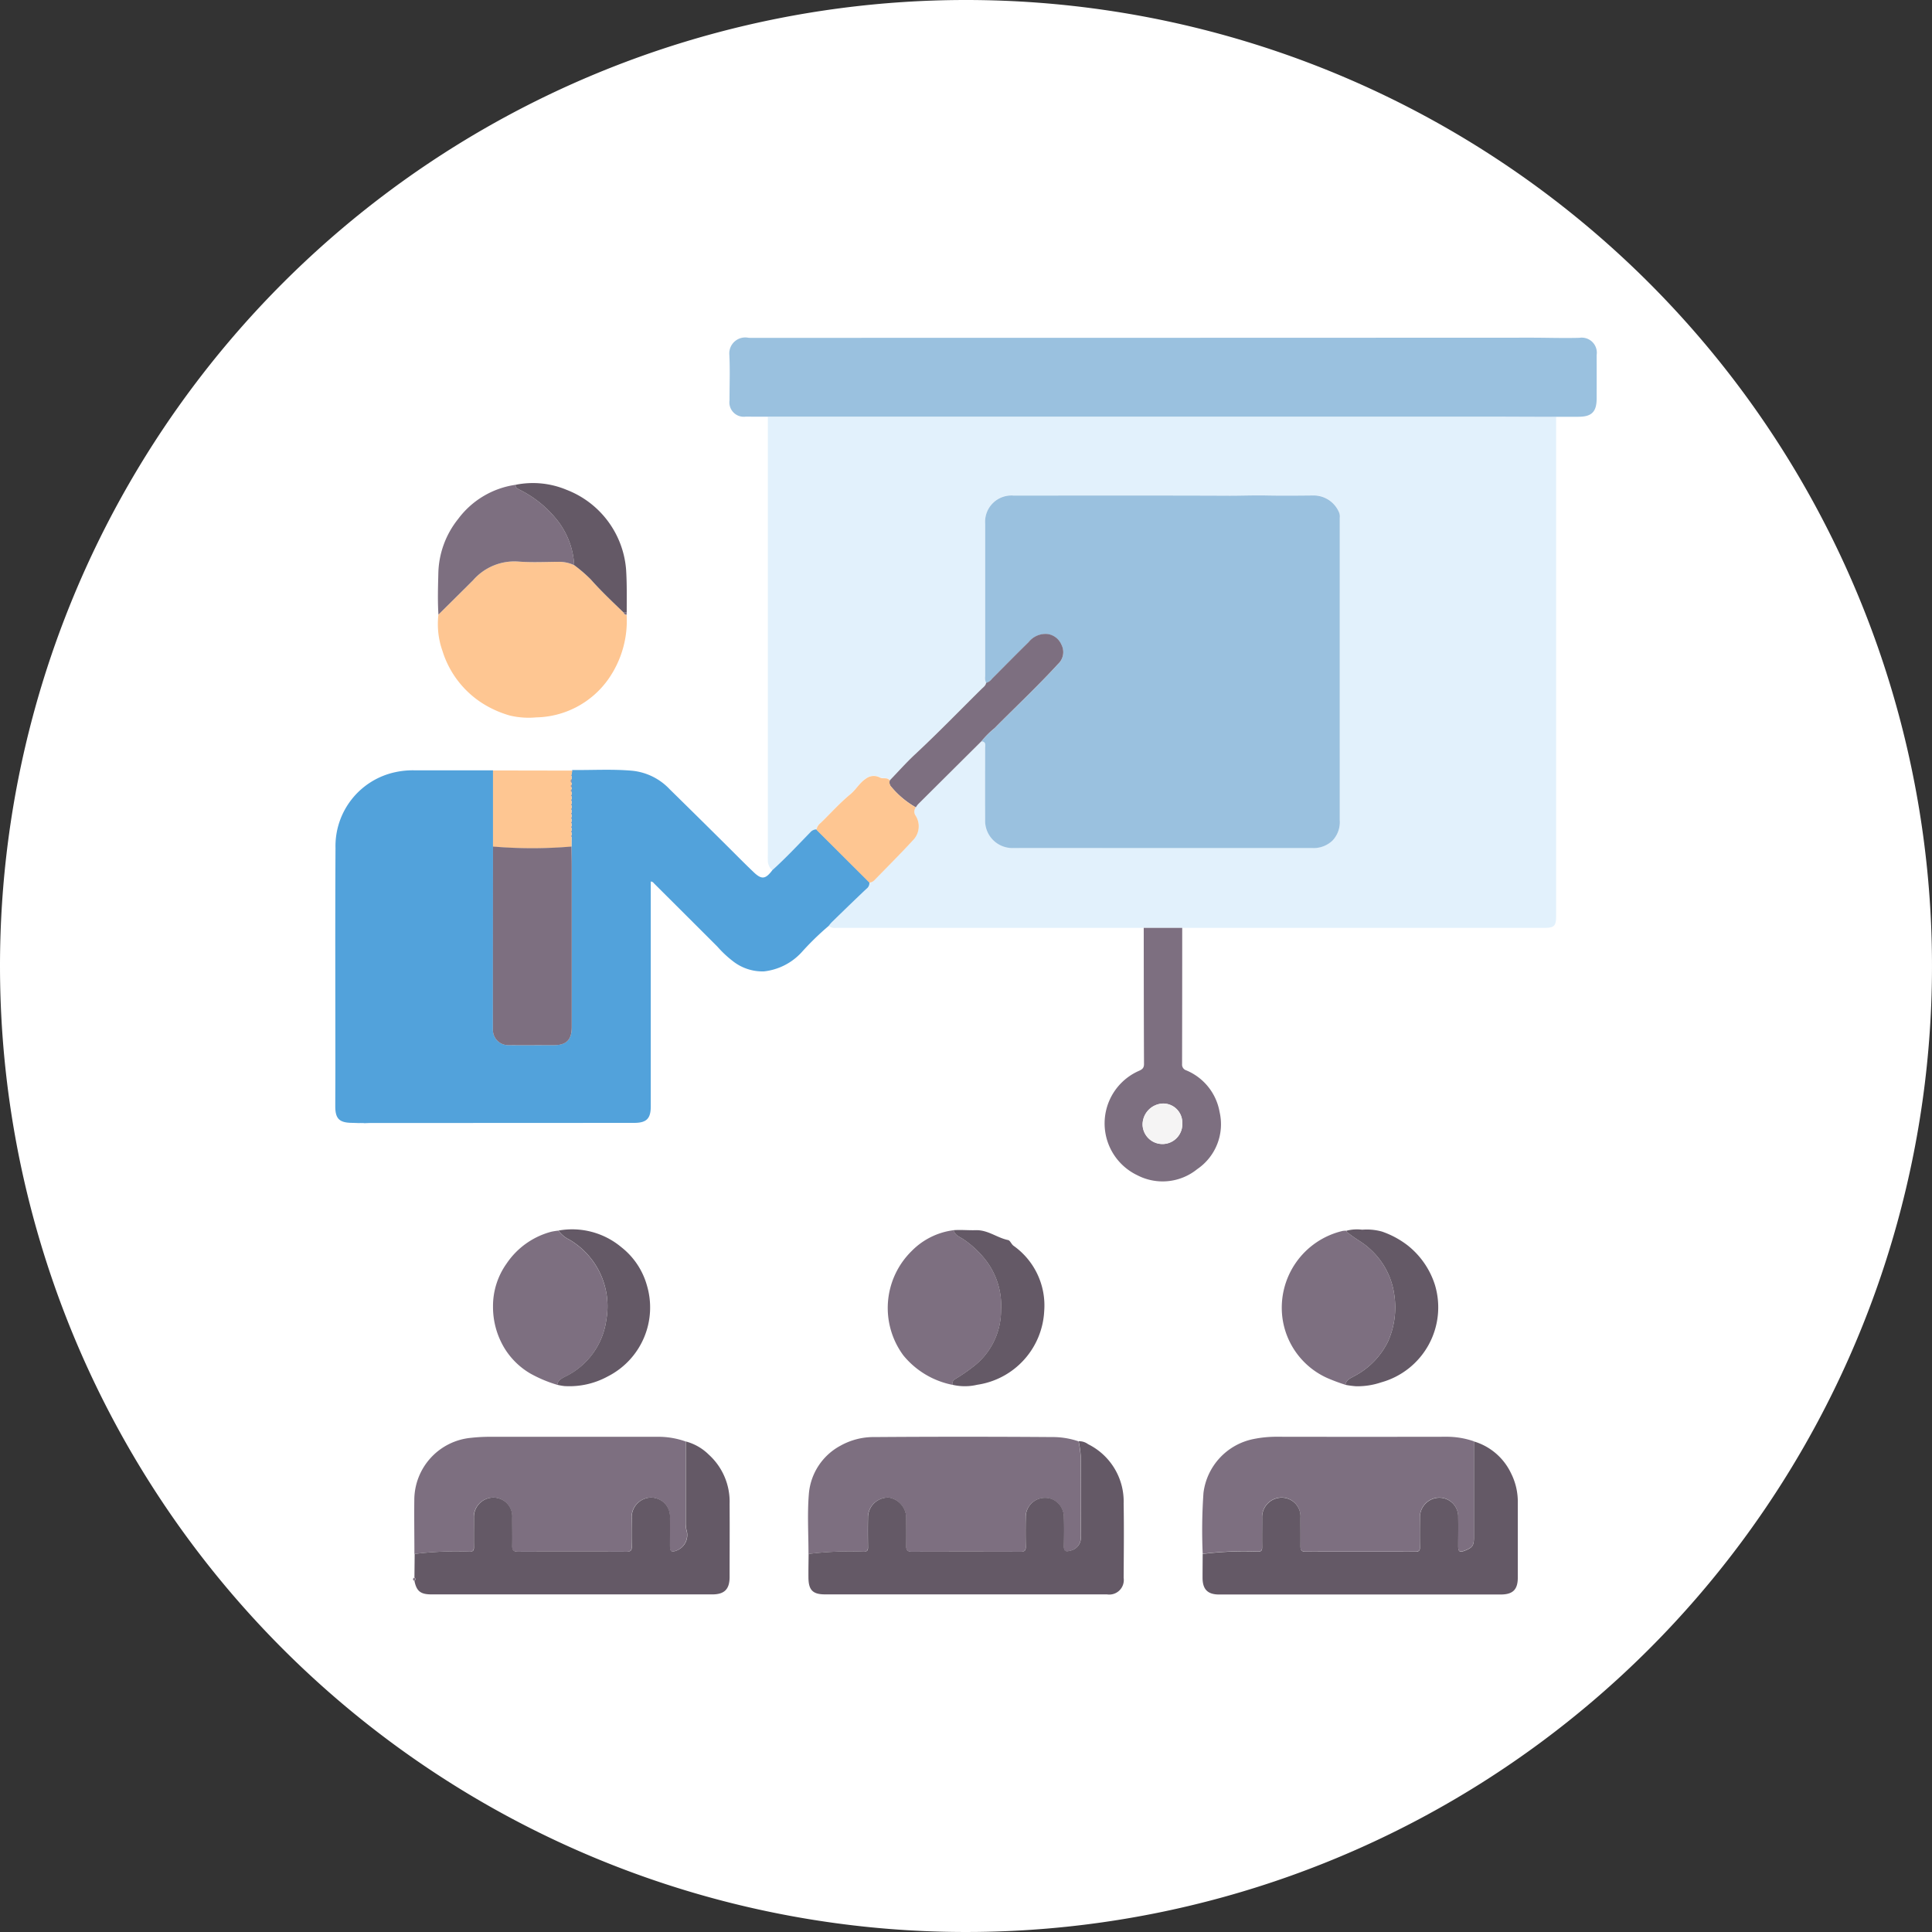 <svg xmlns="http://www.w3.org/2000/svg" xmlns:xlink="http://www.w3.org/1999/xlink" width="139" height="139" viewBox="0 0 139 139">
  <rect x="0" y="0" width="139" height="139" fill="#333333" stroke="none"/>
  <defs>
    <clipPath id="clip-path">
      <rect id="Rectangle_378626" data-name="Rectangle 378626" width="90.76" height="90.424" fill="none"/>
    </clipPath>
  </defs>
  <g id="Group_1074141" data-name="Group 1074141" transform="translate(-1434.668 -5882)">
    <g id="Group_1072229" data-name="Group 1072229" transform="translate(1434.668 5882)">
      <path id="Path_608385" data-name="Path 608385" d="M69.5,0A69.5,69.5,0,1,1,0,69.5,69.5,69.5,0,0,1,69.5,0Z" transform="translate(0)" fill="#fff"/>
    </g>
    <g id="Group_1074194" data-name="Group 1074194" transform="translate(1458.788 5906.289)">
      <g id="Group_1074193" data-name="Group 1074193" clip-path="url(#clip-path)">
        <path id="Path_612285" data-name="Path 612285" d="M122.774,54.276l-22.1,0a.763.763,0,0,1-.572-.141,3.336,3.336,0,0,1,.231-.277c.828-.8,1.653-1.606,2.491-2.4a.508.508,0,0,0,.211-.443.606.606,0,0,0,.385-.2c.914-.94,1.845-1.866,2.732-2.831a1.426,1.426,0,0,0,.188-1.823.488.488,0,0,1,.035-.557,1.75,1.75,0,0,1,.165-.227q2.274-2.266,4.553-4.527c.353.007.269.283.27.474.007,1.714,0,3.428,0,5.142a1.966,1.966,0,0,0,2.057,2.054q3.361.005,6.722,0l14.74,0a1.962,1.962,0,0,0,1.471-.535,1.923,1.923,0,0,0,.525-1.477q.008-10.871,0-21.742a.814.814,0,0,0-.034-.356,1.983,1.983,0,0,0-1.9-1.255c-1.113.015-2.226.025-3.338,0-.884-.018-1.767.02-2.65.017-5.183-.022-10.366-.013-15.55-.01a1.891,1.891,0,0,0-2.037,2.036q0,5.486,0,10.973a.8.8,0,0,0,.072.472c-.039.2-.205.311-.336.441-1.587,1.568-3.139,3.171-4.772,4.693-.638.594-1.219,1.25-1.826,1.879-.176-.261-.481-.091-.708-.215a.931.931,0,0,0-1.015.086c-.454.292-.7.776-1.1,1.107-.77.633-1.431,1.379-2.145,2.071a.786.786,0,0,0-.307.5.6.6,0,0,0-.442.208c-.9.92-1.773,1.861-2.728,2.722a.913.913,0,0,1-.33-.743,3.026,3.026,0,0,1,0-.364V17.5c.122,0,.243-.006.364-.006l50.926,0c1.808,0,3.616.009,5.424.014q0,17.938,0,35.877c0,.766-.125.891-.894.891H122.774" transform="translate(-64.608 -11.807)" fill="#e2f1fc"/>
        <path id="Path_612286" data-name="Path 612286" d="M38.429,103.84a.508.508,0,0,1-.211.443c-.838.791-1.664,1.595-2.491,2.4a3.272,3.272,0,0,0-.232.277,19.76,19.76,0,0,0-1.937,1.886,4.321,4.321,0,0,1-2.712,1.38,3.438,3.438,0,0,1-2.214-.718,7.853,7.853,0,0,1-1.144-1.07q-2.263-2.262-4.53-4.52c-.063-.063-.111-.155-.258-.156v.709q0,7.736,0,15.471c0,.877-.307,1.182-1.192,1.183q-9.459.006-18.917.008c-.162,0-.323.009-.485.014l-.389-.007c-.175-.006-.35-.014-.526-.017-.9-.013-1.189-.3-1.189-1.19,0-.931.007-1.862.007-2.793,0-5.263-.02-10.525.009-15.788a5.44,5.44,0,0,1,4.3-5.459,5.921,5.921,0,0,1,1.365-.134q2.834,0,5.668,0,0,2.744,0,5.488,0,6.58-.007,13.16a1.1,1.1,0,0,0,1.131,1.125c1.08.009,2.16,0,3.24,0,.916,0,1.3-.38,1.3-1.295q0-5.79,0-11.581c0-.472-.011-.944-.017-1.416l.006-.684,0-.125c0-.066,0-.132,0-.2,0-.043,0-.086,0-.13q0-.1,0-.194l0-.13,0-.2c0-.043,0-.085,0-.128,0-.065,0-.13,0-.2,0-.043,0-.086,0-.129,0-.065,0-.13,0-.2,0-.043,0-.085,0-.128,0-.065,0-.13,0-.2,0-.043,0-.085,0-.128,0-.065,0-.13,0-.2,0-.043,0-.086,0-.129,0-.065,0-.13,0-.2,0-.043,0-.085,0-.128,0-.065,0-.13,0-.2l0-.129v-.2c0-.068,0-.136,0-.2,0-.04,0-.079,0-.119v-.2c0-.041,0-.082,0-.123q0-.139,0-.279c0-.071,0-.142,0-.214l0-.106q.021-.151.042-.3c1.454.017,2.908-.077,4.361.057a4.291,4.291,0,0,1,2.653,1.326q2.005,1.967,4,3.949c.68.673,1.349,1.358,2.042,2.017.581.554.854.512,1.352-.148.955-.861,1.831-1.8,2.728-2.722a.6.6,0,0,1,.441-.208l3.809,3.8" transform="translate(0 -64.627)" fill="#52a2db"/>
        <path id="Path_612287" data-name="Path 612287" d="M146.7,5.7c-1.808,0-3.616-.014-5.424-.014l-50.926,0c-.122,0-.243,0-.364.006-.526,0-1.053,0-1.579-.005a1.036,1.036,0,0,1-1.173-1.168c0-1.106.043-2.215-.014-3.319A1.147,1.147,0,0,1,88.589.013a3.02,3.02,0,0,0,.364.006q27.963,0,55.926-.012c1.168,0,2.336.041,3.5.01a1.085,1.085,0,0,1,1.243,1.239q.005,1.559,0,3.118c0,.968-.355,1.32-1.307,1.323L146.7,5.7" transform="translate(-58.869 -0.001)" fill="#9ac1df"/>
        <path id="Path_612288" data-name="Path 612288" d="M104.678,251.718c0-1.429-.091-2.866.024-4.286a4.337,4.337,0,0,1,2.275-3.5,4.882,4.882,0,0,1,2.462-.622q6.374-.046,12.749,0a5.765,5.765,0,0,1,1.919.308,8.33,8.33,0,0,1,.154,1.113q.024,2.855,0,5.71a.955.955,0,0,1-.8,1.059c-.329.1-.417-.013-.414-.316.006-.688.017-1.377,0-2.065a1.414,1.414,0,0,0-.837-1.329A1.386,1.386,0,0,0,120.3,249.1c-.015.7-.012,1.4,0,2.106.005.259-.073.355-.343.354q-3.929-.012-7.857,0c-.3,0-.4-.117-.4-.409.014-.647.011-1.3,0-1.944a1.492,1.492,0,0,0-1.219-1.538,1.44,1.44,0,0,0-1.53,1.426c-.014.715-.008,1.431,0,2.146,0,.217-.057.318-.295.318a24.385,24.385,0,0,0-3.989.162" transform="translate(-70.63 -164.208)" fill="#7d6f80"/>
        <path id="Path_612289" data-name="Path 612289" d="M17.5,251.732c0-1.294-.023-2.588-.007-3.881a4.5,4.5,0,0,1,4.08-4.473,12.478,12.478,0,0,1,1.409-.074H35.122a5.861,5.861,0,0,1,1.89.336q0,2.955,0,5.91a2.186,2.186,0,0,0,.048.439,1.2,1.2,0,0,1-.684,1.49c-.4.16-.5.092-.5-.354,0-.661.006-1.323,0-1.983a1.361,1.361,0,0,0-1.381-1.465,1.414,1.414,0,0,0-1.37,1.491c0,.675-.011,1.35,0,2.024.006.272-.063.381-.359.38q-3.907-.015-7.814,0c-.314,0-.434-.1-.426-.421.017-.674.007-1.349,0-2.024a1.352,1.352,0,0,0-1.355-1.449,1.406,1.406,0,0,0-1.4,1.464c0,.7-.005,1.4,0,2.105,0,.212-.046.324-.289.323a24.288,24.288,0,0,0-3.988.163" transform="translate(-11.805 -164.221)" fill="#7d6f80"/>
        <path id="Path_612290" data-name="Path 612290" d="M191.936,251.724a38.529,38.529,0,0,1,.056-4.4,4.521,4.521,0,0,1,3.57-3.861,8.212,8.212,0,0,1,1.684-.17q6.149.011,12.3,0a5.973,5.973,0,0,1,1.9.327q0,3.46,0,6.921c0,.568-.1.717-.641.932-.383.154-.49.087-.493-.322,0-.688.01-1.377,0-2.064a1.359,1.359,0,0,0-1.385-1.418,1.407,1.407,0,0,0-1.365,1.456c0,.7-.008,1.4,0,2.1,0,.241-.071.333-.322.333q-3.947-.01-7.894,0c-.279,0-.385-.1-.381-.382.011-.688.006-1.376,0-2.064a1.352,1.352,0,0,0-1.357-1.447,1.406,1.406,0,0,0-1.4,1.465c0,.7-.006,1.4,0,2.1,0,.213-.048.323-.29.322a24.073,24.073,0,0,0-3.987.163" transform="translate(-129.526 -164.213)" fill="#7d6f80"/>
        <path id="Path_612291" data-name="Path 612291" d="M36.274,53.367a7.312,7.312,0,0,1-1.338,4.666,6.508,6.508,0,0,1-5.163,2.72,5.9,5.9,0,0,1-1.884-.128,7.593,7.593,0,0,1-1.809-.774,6.888,6.888,0,0,1-3.054-3.872,5.8,5.8,0,0,1-.294-2.619c.83-.823,1.664-1.643,2.49-2.471a3.946,3.946,0,0,1,3.232-1.348c.965.077,1.94.025,2.911.02a2.592,2.592,0,0,1,1.133.24,10.763,10.763,0,0,1,1.184,1.018c.749.843,1.569,1.615,2.38,2.4a.2.2,0,0,0,.21.153" transform="translate(-15.31 -33.429)" fill="#fec692"/>
        <path id="Path_612292" data-name="Path 612292" d="M191.991,252.41a24.073,24.073,0,0,1,3.987-.163c.242,0,.293-.11.29-.322-.008-.7,0-1.4,0-2.1a1.406,1.406,0,0,1,1.4-1.465,1.352,1.352,0,0,1,1.357,1.447c0,.688.008,1.376,0,2.064,0,.279.1.382.381.382q3.947-.009,7.894,0c.251,0,.326-.092.322-.333-.012-.7-.006-1.4,0-2.1a1.407,1.407,0,0,1,1.365-1.456,1.359,1.359,0,0,1,1.385,1.418c.015.688,0,1.376,0,2.064,0,.41.11.476.493.322.536-.215.641-.364.641-.932q0-3.46,0-6.921a4.32,4.32,0,0,1,2.673,2.3,4.537,4.537,0,0,1,.482,2.108q0,2.691,0,5.382c0,.876-.358,1.222-1.232,1.223H193.18c-.835,0-1.2-.369-1.2-1.213,0-.566.006-1.132.009-1.7" transform="translate(-129.581 -164.898)" fill="#645966"/>
        <path id="Path_612293" data-name="Path 612293" d="M17.5,252.43a24.292,24.292,0,0,1,3.988-.163c.243,0,.292-.111.289-.323-.008-.7,0-1.4,0-2.105a1.406,1.406,0,0,1,1.4-1.464,1.352,1.352,0,0,1,1.355,1.449c0,.675.013,1.35,0,2.024-.008.32.112.422.426.421q3.907-.013,7.814,0c.3,0,.365-.108.359-.38-.015-.674-.006-1.349,0-2.024a1.414,1.414,0,0,1,1.37-1.491,1.361,1.361,0,0,1,1.381,1.465c.008.661,0,1.322,0,1.983,0,.445.1.514.5.354a1.2,1.2,0,0,0,.684-1.49,2.187,2.187,0,0,1-.048-.439q0-2.955,0-5.91a3.69,3.69,0,0,1,1.653.946,4.566,4.566,0,0,1,1.5,3.546c.013,1.754,0,3.507,0,5.261,0,.881-.376,1.251-1.244,1.251h-20.2c-.791,0-1.077-.228-1.231-.973q.15-.121,0-.241.008-.849.016-1.7" transform="translate(-11.799 -164.919)" fill="#645966"/>
        <path id="Path_612294" data-name="Path 612294" d="M104.723,252.38a24.385,24.385,0,0,1,3.989-.162c.238,0,.3-.1.295-.318-.008-.715-.014-1.431,0-2.146a1.439,1.439,0,0,1,1.53-1.426,1.492,1.492,0,0,1,1.219,1.538c.008.648.011,1.3,0,1.944-.006.292.092.41.4.409q3.929-.012,7.857,0c.27,0,.348-.095.343-.354-.014-.7-.017-1.4,0-2.106a1.386,1.386,0,0,1,1.909-1.316,1.414,1.414,0,0,1,.837,1.329c.021.688.009,1.377,0,2.065,0,.3.086.411.414.316a.955.955,0,0,0,.8-1.059q.024-2.855,0-5.71a8.333,8.333,0,0,0-.154-1.113,1.084,1.084,0,0,1,.679.214,4.6,4.6,0,0,1,2.557,4.277c.031,1.78.01,3.561,0,5.342a1.046,1.046,0,0,1-1.2,1.187q-10.139,0-20.277,0c-.893,0-1.194-.312-1.2-1.212-.006-.566.007-1.133.011-1.7" transform="translate(-70.676 -164.87)" fill="#645966"/>
        <path id="Path_612295" data-name="Path 612295" d="M173.075,130.659h2.77q0,4.9-.01,9.8a.432.432,0,0,0,.3.449,3.99,3.99,0,0,1,2.4,3,3.907,3.907,0,0,1-1.609,4.107,3.953,3.953,0,0,1-4.315.438,4.13,4.13,0,0,1,.113-7.505c.228-.1.373-.2.372-.491-.016-3.267-.016-6.533-.02-9.8m2.775,14.077a1.375,1.375,0,0,0-1.4-1.44,1.522,1.522,0,0,0-1.456,1.53,1.43,1.43,0,1,0,2.859-.09" transform="translate(-114.909 -88.19)" fill="#7d6f80"/>
        <path id="Path_612296" data-name="Path 612296" d="M39.542,208.754a9.444,9.444,0,0,1-1.942-.817,5.348,5.348,0,0,1-1.853-1.818,5.729,5.729,0,0,1-.825-3,5.268,5.268,0,0,1,.98-3.092,5.6,5.6,0,0,1,3.212-2.286,4.618,4.618,0,0,1,.512-.081,2.056,2.056,0,0,0,.776.647,5.553,5.553,0,0,1,2.676,5.744,5.319,5.319,0,0,1-2.974,4.12c-.241.131-.516.257-.563.587" transform="translate(-23.572 -133.411)" fill="#7d6f80"/>
        <path id="Path_612297" data-name="Path 612297" d="M126.861,208.7a6.087,6.087,0,0,1-3.533-2.118,5.74,5.74,0,0,1,.606-7.519,5.124,5.124,0,0,1,3.012-1.489c.092.382.469.487.727.67a6.942,6.942,0,0,1,1.7,1.643,5.352,5.352,0,0,1,.984,3.455,5.09,5.09,0,0,1-2.082,4.113,11.71,11.71,0,0,1-1.195.815.384.384,0,0,0-.216.43" transform="translate(-82.454 -133.355)" fill="#7d6f80"/>
        <path id="Path_612298" data-name="Path 612298" d="M214.064,208.777a13.626,13.626,0,0,1-1.318-.492,5.546,5.546,0,0,1-3.222-4.357,5.673,5.673,0,0,1,4.336-6.222,1.5,1.5,0,0,1,.281-.016c0,.134.119.161.2.228.459.372,1,.633,1.432,1.04a5.412,5.412,0,0,1,1.806,3.369,6.038,6.038,0,0,1-.453,3.329,5.572,5.572,0,0,1-2.471,2.515c-.253.144-.551.252-.592.606" transform="translate(-141.382 -133.434)" fill="#7d6f80"/>
        <path id="Path_612299" data-name="Path 612299" d="M32.527,38.361a2.587,2.587,0,0,0-1.133-.24c-.971.006-1.946.058-2.91-.02a3.946,3.946,0,0,0-3.233,1.348c-.827.827-1.66,1.647-2.49,2.471-.064-.983-.031-1.966-.008-2.949a6.469,6.469,0,0,1,1.423-3.928,6.249,6.249,0,0,1,4.138-2.463c-.029.21.132.267.273.349a7.924,7.924,0,0,1,2.575,2.02,5.7,5.7,0,0,1,1.366,3.412" transform="translate(-15.337 -21.99)" fill="#7d6f80"/>
        <path id="Path_612300" data-name="Path 612300" d="M136.61,208.668a.384.384,0,0,1,.216-.43,11.714,11.714,0,0,0,1.195-.815,5.09,5.09,0,0,0,2.082-4.113,5.353,5.353,0,0,0-.984-3.455,6.942,6.942,0,0,0-1.7-1.643c-.259-.183-.635-.288-.727-.67.534-.041,1.073.018,1.6,0,.875-.022,1.522.547,2.314.709.158.032.23.284.392.409a5.259,5.259,0,0,1,2.212,4.694,5.646,5.646,0,0,1-4.821,5.31,3.863,3.863,0,0,1-1.783,0" transform="translate(-92.203 -133.324)" fill="#645966"/>
        <path id="Path_612301" data-name="Path 612301" d="M223.613,208.589c.041-.354.339-.462.592-.606a5.572,5.572,0,0,0,2.471-2.515,6.038,6.038,0,0,0,.453-3.329,5.412,5.412,0,0,0-1.806-3.369c-.434-.407-.973-.668-1.432-1.04-.082-.067-.2-.094-.2-.228a2.945,2.945,0,0,1,1.122-.072,4.063,4.063,0,0,1,1.426.134,6.456,6.456,0,0,1,1.848.995,5.9,5.9,0,0,1,1.961,2.84,5.6,5.6,0,0,1-3.872,7.015,5.312,5.312,0,0,1-1.814.278,6.709,6.709,0,0,1-.749-.1" transform="translate(-150.931 -133.246)" fill="#645966"/>
        <path id="Path_612302" data-name="Path 612302" d="M49.135,208.6c.047-.329.321-.456.563-.587a5.319,5.319,0,0,0,2.974-4.12A5.553,5.553,0,0,0,50,198.152a2.056,2.056,0,0,1-.776-.647,5.517,5.517,0,0,1,4.52,1.194,5.314,5.314,0,0,1,1.839,2.738,5.562,5.562,0,0,1-2.8,6.556,5.757,5.757,0,0,1-3.139.7,4.343,4.343,0,0,1-.507-.091" transform="translate(-33.164 -133.26)" fill="#645966"/>
        <path id="Path_612303" data-name="Path 612303" d="M40.564,98.626c0,.065,0,.13,0,.2-.052.042-.054.085,0,.128,0,.065,0,.13,0,.2-.052.042-.054.085,0,.128q0,.1,0,.2c-.052.042-.054.085,0,.128l0,.2c-.053.043-.056.085,0,.129,0,.065,0,.129,0,.194-.052.043-.054.086,0,.129,0,.066,0,.132,0,.2-.051.041-.053.083,0,.125l-.006.684a33.687,33.687,0,0,1-5.648,0q0-2.743,0-5.487l5.7.01q-.021.151-.042.3c-.046.033-.048.069,0,.106,0,.071,0,.142,0,.214a.181.181,0,0,0,0,.279c0,.041,0,.082,0,.123a.122.122,0,0,0,0,.2c0,.04,0,.079,0,.119a.121.121,0,0,0,0,.2v.2c-.052.042-.055.085,0,.128,0,.065,0,.13,0,.2-.052.042-.054.085,0,.128l0,.2c-.052.042-.055.085,0,.128l0,.2c-.052.042-.055.085,0,.128" transform="translate(-23.56 -64.641)" fill="#fec692"/>
        <path id="Path_612304" data-name="Path 612304" d="M44.128,38.083a5.7,5.7,0,0,0-1.366-3.412,7.924,7.924,0,0,0-2.575-2.02c-.141-.082-.3-.138-.273-.349a6.268,6.268,0,0,1,3.658.358A6.715,6.715,0,0,1,47.863,38.4c.067,1.035.044,2.067.046,3.1h-.217c-.811-.781-1.631-1.553-2.38-2.4a10.765,10.765,0,0,0-1.184-1.018" transform="translate(-26.938 -21.712)" fill="#645966"/>
        <path id="Path_612305" data-name="Path 612305" d="M17.3,274.46q.151.12,0,.24c-.117-.08-.116-.16,0-.24" transform="translate(-11.62 -185.25)" fill="#7d6f80"/>
        <path id="Path_612306" data-name="Path 612306" d="M5.276,173.852l.389.007a.355.355,0,0,1-.389-.007" transform="translate(-3.561 -117.344)" fill="#e2f1fc"/>
        <path id="Path_612307" data-name="Path 612307" d="M63.851,60.868h.217l-.008.154a.2.2,0,0,1-.21-.153" transform="translate(-43.097 -41.083)" fill="#7d6f80"/>
        <path id="Path_612308" data-name="Path 612308" d="M143.367,48.421a.8.8,0,0,1-.072-.472q0-5.486,0-10.972a1.891,1.891,0,0,1,2.037-2.036c5.183,0,10.367-.012,15.55.01.883,0,1.766-.034,2.65-.017,1.112.022,2.226.012,3.338,0a1.983,1.983,0,0,1,1.9,1.255.819.819,0,0,1,.035.356q0,10.871,0,21.742a1.925,1.925,0,0,1-.524,1.477,1.963,1.963,0,0,1-1.471.535l-14.74,0q-3.361,0-6.722,0a1.966,1.966,0,0,1-2.057-2.054c-.007-1.714,0-3.428,0-5.142,0-.19.083-.467-.269-.474a6.242,6.242,0,0,1,.937-.936c1.527-1.539,3.107-3.026,4.575-4.622a1.162,1.162,0,0,0,.241-1.4,1.279,1.279,0,0,0-1.012-.761,1.558,1.558,0,0,0-1.348.588c-.886.868-1.754,1.753-2.63,2.631a.8.8,0,0,1-.419.3" transform="translate(-96.535 -23.576)" fill="#9ac1df"/>
        <path id="Path_612309" data-name="Path 612309" d="M129.639,69.1a.8.8,0,0,0,.419-.3c.876-.878,1.744-1.764,2.63-2.631a1.558,1.558,0,0,1,1.348-.588,1.279,1.279,0,0,1,1.012.761,1.162,1.162,0,0,1-.241,1.4c-1.468,1.6-3.048,3.083-4.575,4.622a6.244,6.244,0,0,0-.937.936q-2.278,2.263-4.553,4.527a1.727,1.727,0,0,0-.165.227A6.422,6.422,0,0,1,122.8,76.57a.455.455,0,0,1-.1-.454c.607-.628,1.187-1.284,1.825-1.878,1.634-1.521,3.185-3.125,4.772-4.693.131-.13.3-.238.336-.441" transform="translate(-82.806 -44.258)" fill="#7d6f80"/>
        <path id="Path_612310" data-name="Path 612310" d="M111.79,97.332a.455.455,0,0,0,.1.454,6.422,6.422,0,0,0,1.771,1.491.488.488,0,0,0-.035.557,1.427,1.427,0,0,1-.188,1.823c-.887.965-1.818,1.891-2.732,2.831a.605.605,0,0,1-.385.2l-3.808-3.8a.787.787,0,0,1,.307-.5c.713-.691,1.374-1.437,2.144-2.07.4-.332.65-.815,1.1-1.107a.93.93,0,0,1,1.015-.086c.228.124.532-.046.709.215" transform="translate(-71.892 -65.474)" fill="#fec692"/>
        <path id="Path_612311" data-name="Path 612311" d="M34.9,112.645a33.686,33.686,0,0,0,5.648,0c.006.472.017.944.017,1.416q0,5.791,0,11.581c0,.915-.384,1.3-1.3,1.295-1.08,0-2.16.006-3.24,0a1.1,1.1,0,0,1-1.131-1.125q0-6.58.007-13.16" transform="translate(-23.551 -76.029)" fill="#7d6f80"/>
        <path id="Path_612312" data-name="Path 612312" d="M52.177,97.991a.181.181,0,0,1,0-.279q0,.139,0,.279" transform="translate(-35.172 -65.952)" fill="#7d6f80"/>
        <path id="Path_612313" data-name="Path 612313" d="M52.2,100.146a.122.122,0,0,1,0-.2c0,.068,0,.136,0,.2" transform="translate(-35.198 -67.457)" fill="#7d6f80"/>
        <path id="Path_612314" data-name="Path 612314" d="M52.2,99.152a.122.122,0,0,1,0-.2v.2" transform="translate(-35.198 -66.786)" fill="#7d6f80"/>
        <path id="Path_612315" data-name="Path 612315" d="M52.233,110.277c-.051-.043-.049-.084,0-.125l0,.125" transform="translate(-35.23 -74.349)" fill="#7d6f80"/>
        <path id="Path_612316" data-name="Path 612316" d="M52.235,109.276c-.053-.044-.05-.087,0-.129,0,.043,0,.086,0,.129" transform="translate(-35.231 -73.67)" fill="#7d6f80"/>
        <path id="Path_612317" data-name="Path 612317" d="M52.235,107.283c-.053-.043-.05-.086,0-.128,0,.043,0,.085,0,.128" transform="translate(-35.231 -72.326)" fill="#7d6f80"/>
        <path id="Path_612318" data-name="Path 612318" d="M52.235,106.286c-.053-.043-.05-.086,0-.128,0,.043,0,.085,0,.128" transform="translate(-35.231 -71.653)" fill="#7d6f80"/>
        <path id="Path_612319" data-name="Path 612319" d="M52.235,105.289c-.053-.043-.05-.086,0-.128,0,.043,0,.085,0,.128" transform="translate(-35.231 -70.98)" fill="#7d6f80"/>
        <path id="Path_612320" data-name="Path 612320" d="M52.235,104.292c-.053-.043-.05-.086,0-.128l0,.128" transform="translate(-35.231 -70.307)" fill="#7d6f80"/>
        <path id="Path_612321" data-name="Path 612321" d="M52.235,103.3c-.053-.044-.05-.086,0-.128,0,.043,0,.085,0,.128" transform="translate(-35.231 -69.634)" fill="#7d6f80"/>
        <path id="Path_612322" data-name="Path 612322" d="M52.235,102.3c-.053-.043-.05-.086,0-.128,0,.043,0,.085,0,.128" transform="translate(-35.231 -68.962)" fill="#7d6f80"/>
        <path id="Path_612323" data-name="Path 612323" d="M52.236,101.3c-.053-.044-.051-.086,0-.128,0,.043,0,.085,0,.128" transform="translate(-35.231 -68.289)" fill="#7d6f80"/>
        <path id="Path_612324" data-name="Path 612324" d="M52.243,96.835c-.044-.037-.042-.072,0-.106,0,.035,0,.071,0,.106" transform="translate(-35.241 -65.289)" fill="#7d6f80"/>
        <path id="Path_612325" data-name="Path 612325" d="M52.234,108.28c-.054-.044-.051-.087,0-.129l0,.129" transform="translate(-35.23 -72.998)" fill="#7d6f80"/>
        <path id="Path_612326" data-name="Path 612326" d="M181.554,170.977a1.43,1.43,0,1,1-2.859.09,1.522,1.522,0,0,1,1.456-1.53,1.375,1.375,0,0,1,1.4,1.44" transform="translate(-120.613 -114.431)" fill="#f5f4f4"/>
      </g>
    </g>
  </g>
</svg>
